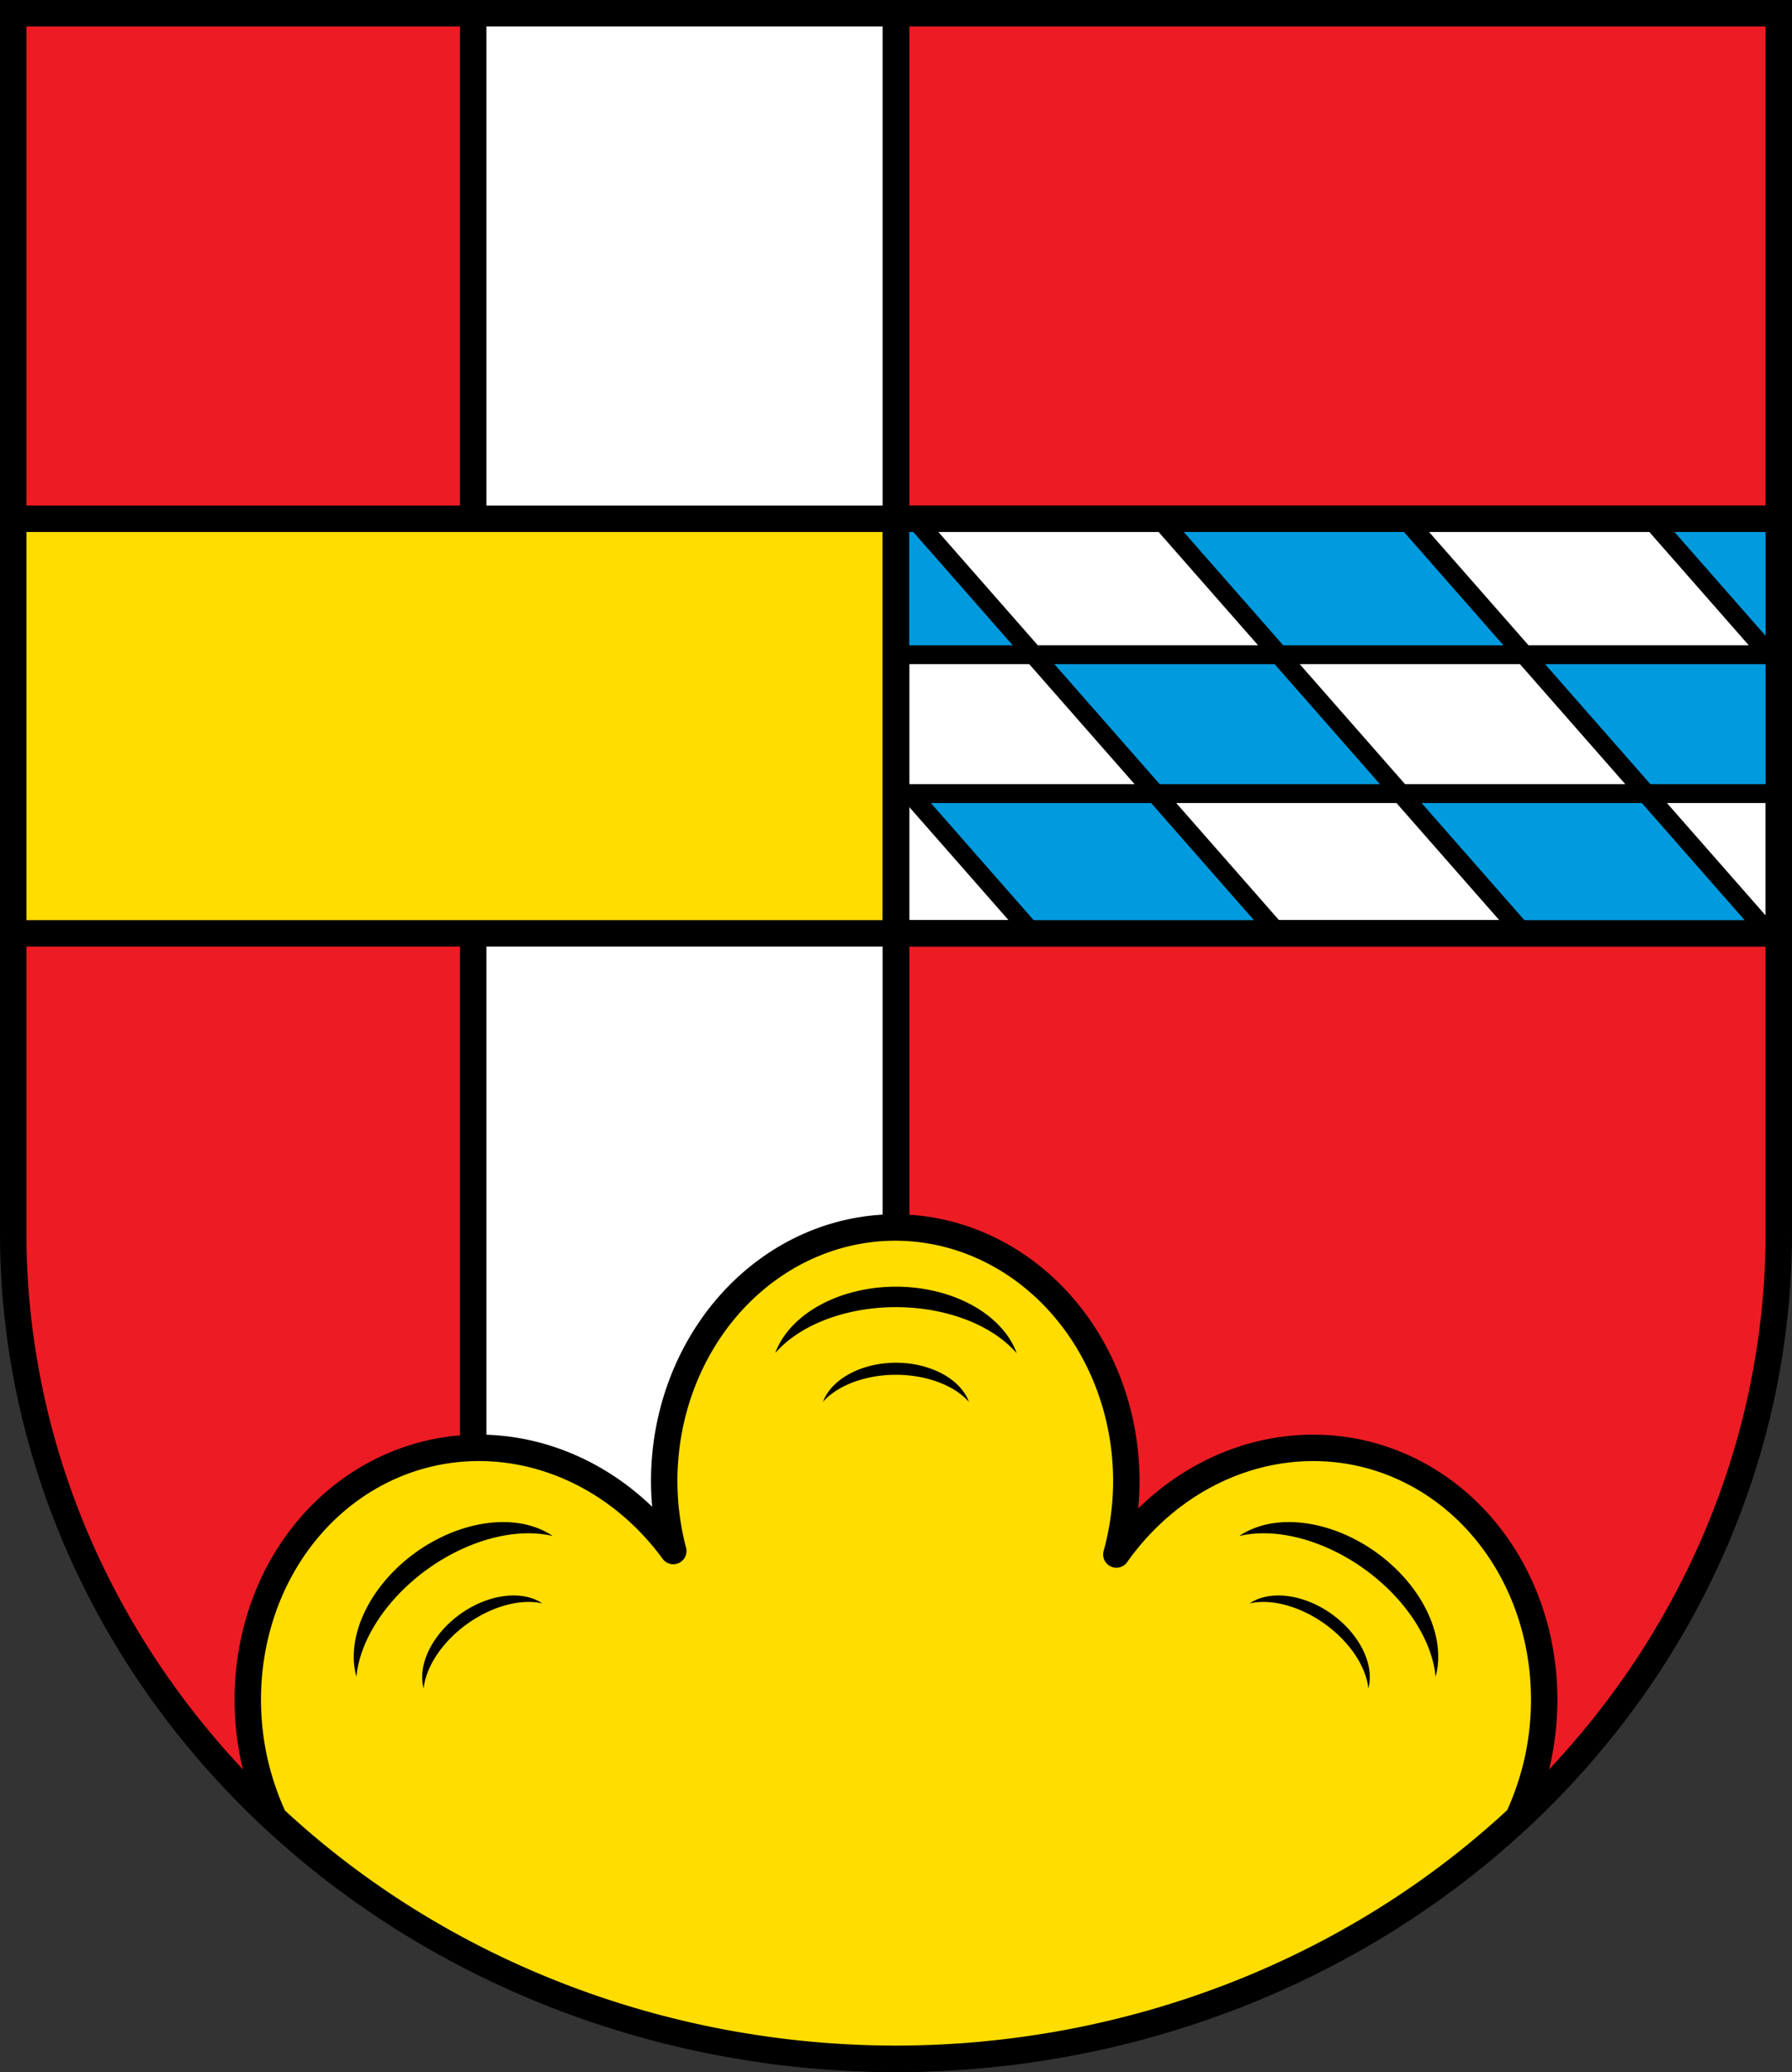 <?xml version="1.0" encoding="UTF-8" standalone="no"?>
<svg
   xmlns:dc="http://purl.org/dc/elements/1.1/"
   xmlns:cc="http://creativecommons.org/ns#"
   xmlns:rdf="http://www.w3.org/1999/02/22-rdf-syntax-ns#"
   xmlns:svg="http://www.w3.org/2000/svg"
   xmlns="http://www.w3.org/2000/svg"
   xmlns:sodipodi="http://sodipodi.sourceforge.net/DTD/sodipodi-0.dtd"
   xmlns:inkscape="http://www.inkscape.org/namespaces/inkscape"
   width="474.678"
   height="548.735"
   viewBox="0 0 474.682 548.737"
   version="1.1"
   id="svg1257"
   sodipodi:docname="DEU_Zachenberg_COA.svg"
   inkscape:version="0.92.5 (2060ec1f9f, 2020-04-08)">
  <rect x="0" y="0" width="474.682" height="548.737" fill="#333333" stroke="none"/>
  <defs
     id="defs1261" />
  <sodipodi:namedview
     pagecolor="#ffffff"
     bordercolor="#666666"
     borderopacity="1"
     objecttolerance="10"
     gridtolerance="10"
     guidetolerance="10"
     inkscape:pageopacity="0"
     inkscape:pageshadow="2"
     inkscape:window-width="1920"
     inkscape:window-height="1046"
     id="namedview1259"
     showgrid="false"
     inkscape:zoom="1.4450008"
     inkscape:cx="237.33971"
     inkscape:cy="274.39091"
     inkscape:window-x="-11"
     inkscape:window-y="-11"
     inkscape:window-maximized="1"
     inkscape:current-layer="svg1257"
     fit-margin-top="0"
     fit-margin-left="0"
     fit-margin-right="0"
     fit-margin-bottom="0" />
  <path
     style="fill:#ed1c24;fill-opacity:1;stroke:#000000;stroke-width:7;stroke-linecap:round;stroke-linejoin:miter;stroke-miterlimit:4;stroke-dasharray:none"
     inkscape:connector-curvature="0"
     id="path1203"
     d="M 3.5,3.499 V 326.469 A 233.84,218.769 0 0 0 237.34,545.238 233.84,218.769 0 0 0 471.182,326.469 V 3.499 H 3.502 Z" />
  <path
     style="fill:#ffffff;stroke:#000000;stroke-width:7;stroke-linecap:round;stroke-linejoin:round"
     inkscape:connector-curvature="0"
     id="path1205"
     d="M 125.35,3.5 V 490.55 h 111.99 V 3.5 Z" />
  <path
     d="M 237.343,3.499 V 543.809"
     id="path1209"
     inkscape:connector-curvature="0"
     style="fill:none;fill-rule:evenodd;stroke:#000000;stroke-width:7;stroke-linecap:round" />
  <path
     style="fill:#ffdd00;fill-opacity:1;stroke:#000000;stroke-width:7;stroke-linecap:round;stroke-linejoin:round"
     inkscape:connector-curvature="0"
     id="path1211"
     d="m 3.5,137.389 v 109.79 H 237.34 v -109.79 z" />
  <path
     style="fill:#ffffff;stroke:#000000;stroke-width:7;stroke-linecap:round;stroke-linejoin:round"
     inkscape:connector-curvature="0"
     id="path1213"
     d="m 237.343,137.389 v 109.79 h 233.84 v -109.79 z" />
  <path
     style="fill:#009bdf;fill-opacity:1;fill-rule:evenodd;stroke:#000000;stroke-width:5"
     d="m 237.344,137.388 v 36 h 36.428 l -31.6,-36 z m 36.428,36 32.287,36.782 h 64.987 l 32.285,36.78 h 64.993 l -32.287,-36.78 h -64.987 l -32.285,-36.782 h 64.991 L 372.155,137.388 h -64.993 l 31.6,36 z m 163.378,-36 31.598,36 h 2.42 v -36 z m -33.393,36.002 32.283,36.78 h 35.127 v -34.022 l -2.42,-2.758 z m -162.695,36.78 32.283,36.78 h 64.993 l -32.285,-36.78 z"
     id="path1219"
     inkscape:connector-curvature="0" />
  <path
     style="fill:none;stroke:#000000;stroke-width:7;stroke-linecap:round;stroke-linejoin:round"
     inkscape:connector-curvature="0"
     id="path1221"
     d="m 237.343,137.389 v 109.79 h 233.84 v -109.79 z" />
  <path
     style="fill:#ffdd00;fill-opacity:1;stroke:#000000;stroke-width:7;stroke-linecap:round;stroke-linejoin:round"
     inkscape:connector-curvature="0"
     id="path1223"
     d="m 237.148,325.082 a 61.205,67.152 0 0 0 -61.205,67.15 61.205,67.152 0 0 0 2.4,18.523 69.437,63.304 78.354 0 0 -63.295,-26.107 69.437,63.304 78.354 0 0 -47.811,80.912 69.437,63.304 78.354 0 0 5.354,16.008 233.84,218.769 0 0 0 164.748,63.674 233.84,218.769 0 0 0 164.805,-63.785 63.304,69.437 11.646 0 0 5.299,-15.896 63.304,69.437 11.646 0 0 -47.809,-80.912 63.304,69.437 11.646 0 0 -63.922,27.035 61.205,67.152 0 0 0 2.641,-19.451 61.205,67.152 0 0 0 -61.205,-67.15 z" />
  <path
     style="opacity:1;fill:#000000;fill-opacity:1;fill-rule:evenodd;stroke:none;stroke-width:1;stroke-linecap:round;stroke-linejoin:round;stroke-miterlimit:4;stroke-dasharray:none;stroke-dashoffset:0;stroke-opacity:1;paint-order:normal"
     d="m 237.318,340.753 a 33.095,23.551 0 0 0 -31.973,17.582 36.814,24.047 0 0 1 31.973,-12.164 36.814,24.047 0 0 1 32.018,12.238 33.095,23.551 0 0 0 -32.018,-17.656 z m 0.01,20.141 a 20.017,13.869 0 0 0 -19.338,10.354 22.267,14.161 0 0 1 19.338,-7.162 22.267,14.161 0 0 1 19.367,7.207 20.017,13.869 0 0 0 -19.367,-10.399 z m 103.778,42.2 a 33.095,23.551 35.687 0 0 -0.486,0.01 33.095,23.551 35.687 0 0 -12.367,3.688 36.814,24.047 35.687 0 1 33.145,8.736 36.814,24.047 35.687 0 1 18.873,28.531 33.095,23.551 35.687 0 0 -15.713,-32.932 33.095,23.551 35.687 0 0 -23.451,-8.033 z m -207.045,0.01 a 23.551,33.095 54.313 0 0 -23.938,8.024 23.551,33.095 54.313 0 0 -15.713,32.932 24.047,36.814 54.313 0 1 18.873,-28.531 24.047,36.814 54.313 0 1 33.145,-8.736 23.551,33.095 54.313 0 0 -12.367,-3.688 z m 204.621,19.424 a 20.017,13.869 35.687 0 0 -0.293,0.002 20.017,13.869 35.687 0 0 -7.385,2.1 22.267,14.161 35.687 0 1 19.934,5.443 22.267,14.161 35.687 0 1 11.529,17.098 20.017,13.869 35.687 0 0 -9.668,-19.69 20.017,13.869 35.687 0 0 -14.117,-4.953 z m -202.39,0.002 a 13.869,20.017 54.313 0 0 -14.412,4.951 13.869,20.017 54.313 0 0 -9.666,19.69 14.161,22.267 54.313 0 1 11.527,-17.098 14.161,22.267 54.313 0 1 19.936,-5.443 13.869,20.017 54.313 0 0 -7.385,-2.1 z"
     id="path2088"
     inkscape:connector-curvature="0" />
</svg>

